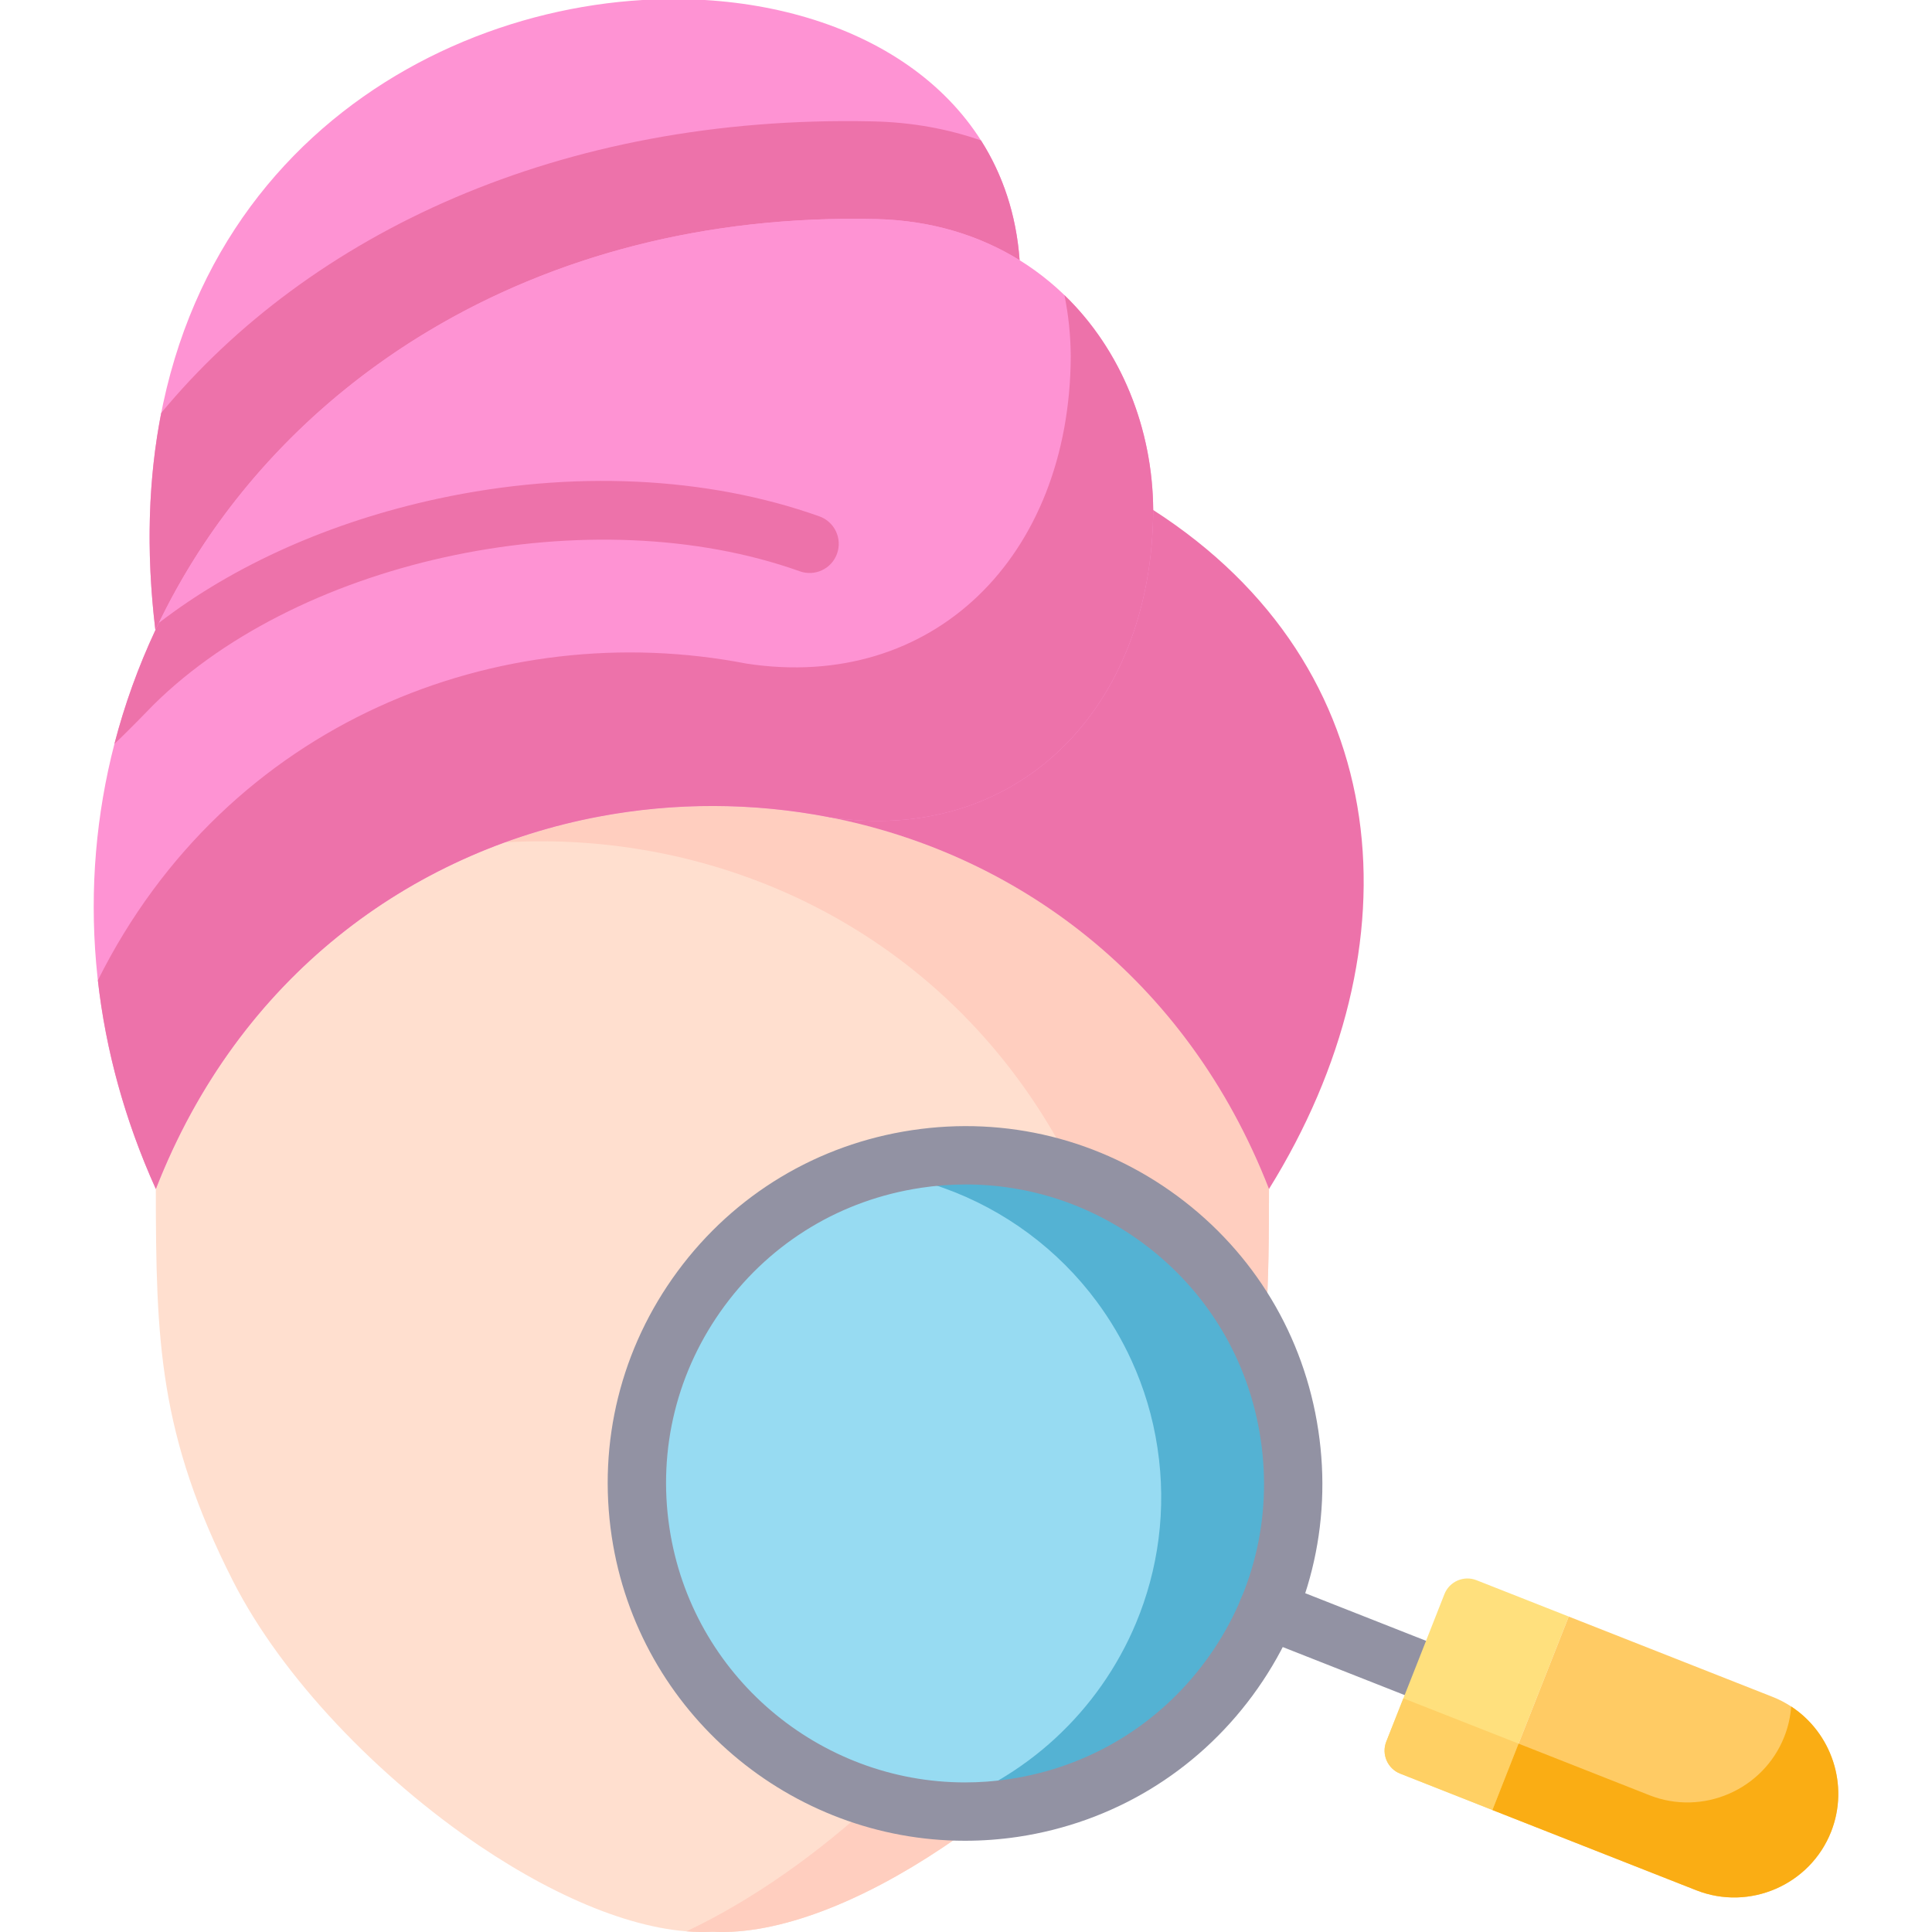 <svg width="40" height="40" viewBox="0 0 40 40" fill="none" xmlns="http://www.w3.org/2000/svg">
<path fill-rule="evenodd" clip-rule="evenodd" d="M3.226 24.617C3.229 27.76 3.286 29.703 4.824 32.734C5.838 34.729 7.828 36.799 9.932 38.219C11.615 39.353 13.368 40.07 14.751 39.995C16.116 40.068 17.846 39.369 19.512 38.255C21.635 36.836 23.652 34.745 24.675 32.734C25.241 31.62 25.606 30.654 25.841 29.721C26.247 28.114 26.273 26.605 26.273 24.617C26.752 19.034 21.021 14.051 17.161 13.303C15.591 12.999 13.97 12.994 12.4 13.291C8.517 14.024 3.099 19.034 3.226 24.617Z" fill="#FFDFCF"/>
<path fill-rule="evenodd" clip-rule="evenodd" d="M13.612 17.649C17.471 18.397 21.016 20.965 22.723 25.348C22.723 28.641 22.614 30.536 21.126 33.464C19.799 36.078 16.864 38.737 14.212 39.986C14.397 40.002 14.575 40.004 14.751 39.995C16.116 40.068 17.846 39.369 19.512 38.255C21.635 36.836 23.652 34.745 24.675 32.734C25.241 31.62 25.606 30.654 25.841 29.721C26.247 28.114 26.273 26.605 26.273 24.617C24.565 20.232 21.021 17.667 17.161 16.918C15.591 16.614 13.97 16.61 12.4 16.907C11.74 17.032 11.09 17.21 10.453 17.441C11.51 17.377 12.573 17.448 13.612 17.649Z" fill="#FFCEBF"/>
<path fill-rule="evenodd" clip-rule="evenodd" d="M13.306 0C8.024 0.313 2.186 4.462 3.217 13.047C6.292 9.468 16.246 5.371 21.11 5.387C20.868 2.059 17.985 0.205 14.593 0L13.306 0Z" fill="#FE93D3"/>
<path fill-rule="evenodd" clip-rule="evenodd" d="M23.876 10.559C19.393 8.943 17.862 13.428 17.161 16.918C21.021 17.667 24.565 20.232 26.273 24.617C29.395 19.589 28.925 13.805 23.876 10.559Z" fill="#ED72AA"/>
<path fill-rule="evenodd" clip-rule="evenodd" d="M3.217 13.047C5.568 8.03 11.001 4.367 18.142 4.535C18.704 4.549 19.229 4.631 19.715 4.771C20.222 4.917 20.69 5.127 21.11 5.387C21.041 4.439 20.758 3.613 20.311 2.908C19.635 2.671 18.882 2.529 18.06 2.513C11.589 2.372 6.399 4.85 3.338 8.55C3.076 9.886 3.016 11.383 3.217 13.047Z" fill="#ED72AA"/>
<path fill-rule="evenodd" clip-rule="evenodd" d="M23.876 10.559C23.856 14.702 21.026 17.509 17.161 16.918C11.713 15.861 5.637 18.427 3.227 24.617C1.828 21.52 1.615 18.316 2.369 15.401C2.579 14.591 2.863 13.804 3.217 13.047C3.241 12.996 3.265 12.945 3.29 12.895C5.679 7.956 11.073 4.368 18.143 4.536C19.289 4.563 20.283 4.875 21.11 5.387C22.872 6.478 23.862 8.476 23.876 10.559Z" fill="#FE93D3"/>
<path fill-rule="evenodd" clip-rule="evenodd" d="M3.226 24.617C4.943 20.21 8.517 17.639 12.4 16.907C13.97 16.61 15.591 16.615 17.161 16.918C21.025 17.509 23.855 14.702 23.876 10.559C23.865 8.877 23.216 7.249 22.038 6.11C22.123 6.526 22.166 6.95 22.169 7.379C22.148 11.522 19.318 14.33 15.454 13.739C10.352 12.75 4.703 14.935 2.026 20.296C2.188 21.732 2.58 23.186 3.226 24.617Z" fill="#ED72AA"/>
<path d="M17.33 11.463C17.218 11.777 16.873 11.94 16.559 11.828C12.274 10.299 6.271 11.538 3.181 14.589C3.108 14.661 2.701 15.089 2.369 15.401C2.579 14.591 2.863 13.804 3.217 13.047C3.241 12.996 3.265 12.945 3.291 12.895C4.841 11.7 6.846 10.803 9.066 10.325C11.829 9.729 14.634 9.86 16.965 10.691C17.279 10.803 17.442 11.149 17.33 11.463Z" fill="#ED72AA"/>
<path fill-rule="evenodd" clip-rule="evenodd" d="M18.971 23.996C15.26 24.553 12.706 28.014 13.263 31.723C13.673 34.45 15.652 36.555 18.147 37.256C18.919 37.472 19.738 37.554 20.578 37.479C20.715 37.468 20.852 37.452 20.991 37.431C23.427 37.064 25.364 35.448 26.25 33.33C26.713 32.22 26.889 30.976 26.697 29.703C26.601 29.059 26.416 28.452 26.161 27.888C25.394 26.21 23.977 24.93 22.274 24.316C21.249 23.948 20.121 23.823 18.971 23.996Z" fill="#97DBF2"/>
<path fill-rule="evenodd" clip-rule="evenodd" d="M19.539 24.597C20.802 25.049 21.909 25.87 22.707 26.948C22.986 27.324 23.228 27.733 23.426 28.166C23.684 28.73 23.869 29.337 23.965 29.981C24.157 31.255 23.981 32.501 23.518 33.608C22.76 35.418 21.235 36.861 19.288 37.472C19.71 37.516 20.142 37.518 20.578 37.479C20.715 37.468 20.852 37.452 20.991 37.431C23.426 37.064 25.364 35.448 26.25 33.33C26.713 32.22 26.889 30.976 26.697 29.703C26.601 29.059 26.416 28.452 26.161 27.888C25.394 26.21 23.977 24.93 22.274 24.316C21.249 23.948 20.121 23.823 18.971 23.996C18.615 24.049 18.273 24.129 17.939 24.231C18.492 24.288 19.03 24.412 19.539 24.597Z" fill="#54B2D3"/>
<path d="M29.304 35.137C29.23 35.137 29.155 35.123 29.082 35.095L26.029 33.892C25.718 33.769 25.566 33.419 25.688 33.108C25.81 32.798 26.161 32.646 26.471 32.768L29.525 33.971C29.835 34.093 29.988 34.444 29.866 34.754C29.772 34.992 29.544 35.137 29.304 35.137Z" fill="#9292A3"/>
<path d="M19.978 38.111C16.381 38.111 13.217 35.475 12.665 31.813C12.372 29.859 12.857 27.908 14.03 26.319C15.204 24.729 16.927 23.692 18.881 23.399C20.834 23.105 22.785 23.589 24.375 24.762C25.964 25.936 27.001 27.659 27.294 29.613C27.589 31.566 27.105 33.517 25.931 35.107C24.758 36.696 23.035 37.734 21.081 38.029C20.71 38.084 20.342 38.111 19.978 38.111ZM19.997 24.523C19.686 24.523 19.374 24.546 19.061 24.593C19.061 24.593 19.061 24.594 19.061 24.594C17.426 24.839 15.984 25.706 15.002 27.036C14.02 28.366 13.614 29.998 13.86 31.633C14.322 34.697 16.969 36.903 19.979 36.903C20.283 36.903 20.591 36.881 20.901 36.834C22.537 36.588 23.978 35.72 24.96 34.39C25.942 33.06 26.346 31.427 26.1 29.793C25.855 28.157 24.987 26.716 23.657 25.734C22.582 24.94 21.309 24.523 19.997 24.523ZM18.971 23.996H18.972H18.971Z" fill="#9292A3"/>
<path fill-rule="evenodd" clip-rule="evenodd" d="M29.304 34.532L28.701 36.059C28.598 36.322 28.729 36.619 28.989 36.721L30.899 37.475L32.479 33.469L30.568 32.716C30.306 32.613 30.009 32.743 29.906 33.003L29.304 34.532Z" fill="#FFE07D"/>
<path fill-rule="evenodd" clip-rule="evenodd" d="M32.479 33.469L30.899 37.475L35.12 39.136C36.222 39.57 37.477 39.025 37.911 37.924C38.345 36.822 37.799 35.566 36.697 35.131L32.479 33.469Z" fill="#FFCB64"/>
<path fill-rule="evenodd" clip-rule="evenodd" d="M28.989 36.721L30.899 37.474L31.44 36.1L29.055 35.162L28.701 36.059C28.598 36.322 28.729 36.619 28.989 36.721Z" fill="#FFD064"/>
<path fill-rule="evenodd" clip-rule="evenodd" d="M30.899 37.475L35.12 39.136C36.222 39.57 37.477 39.024 37.911 37.924C38.29 36.961 37.92 35.879 37.085 35.331C37.069 35.541 37.023 35.751 36.943 35.954C36.51 37.057 35.252 37.602 34.152 37.169L31.44 36.1L30.899 37.475Z" fill="#FAAD14"/>
</svg>
